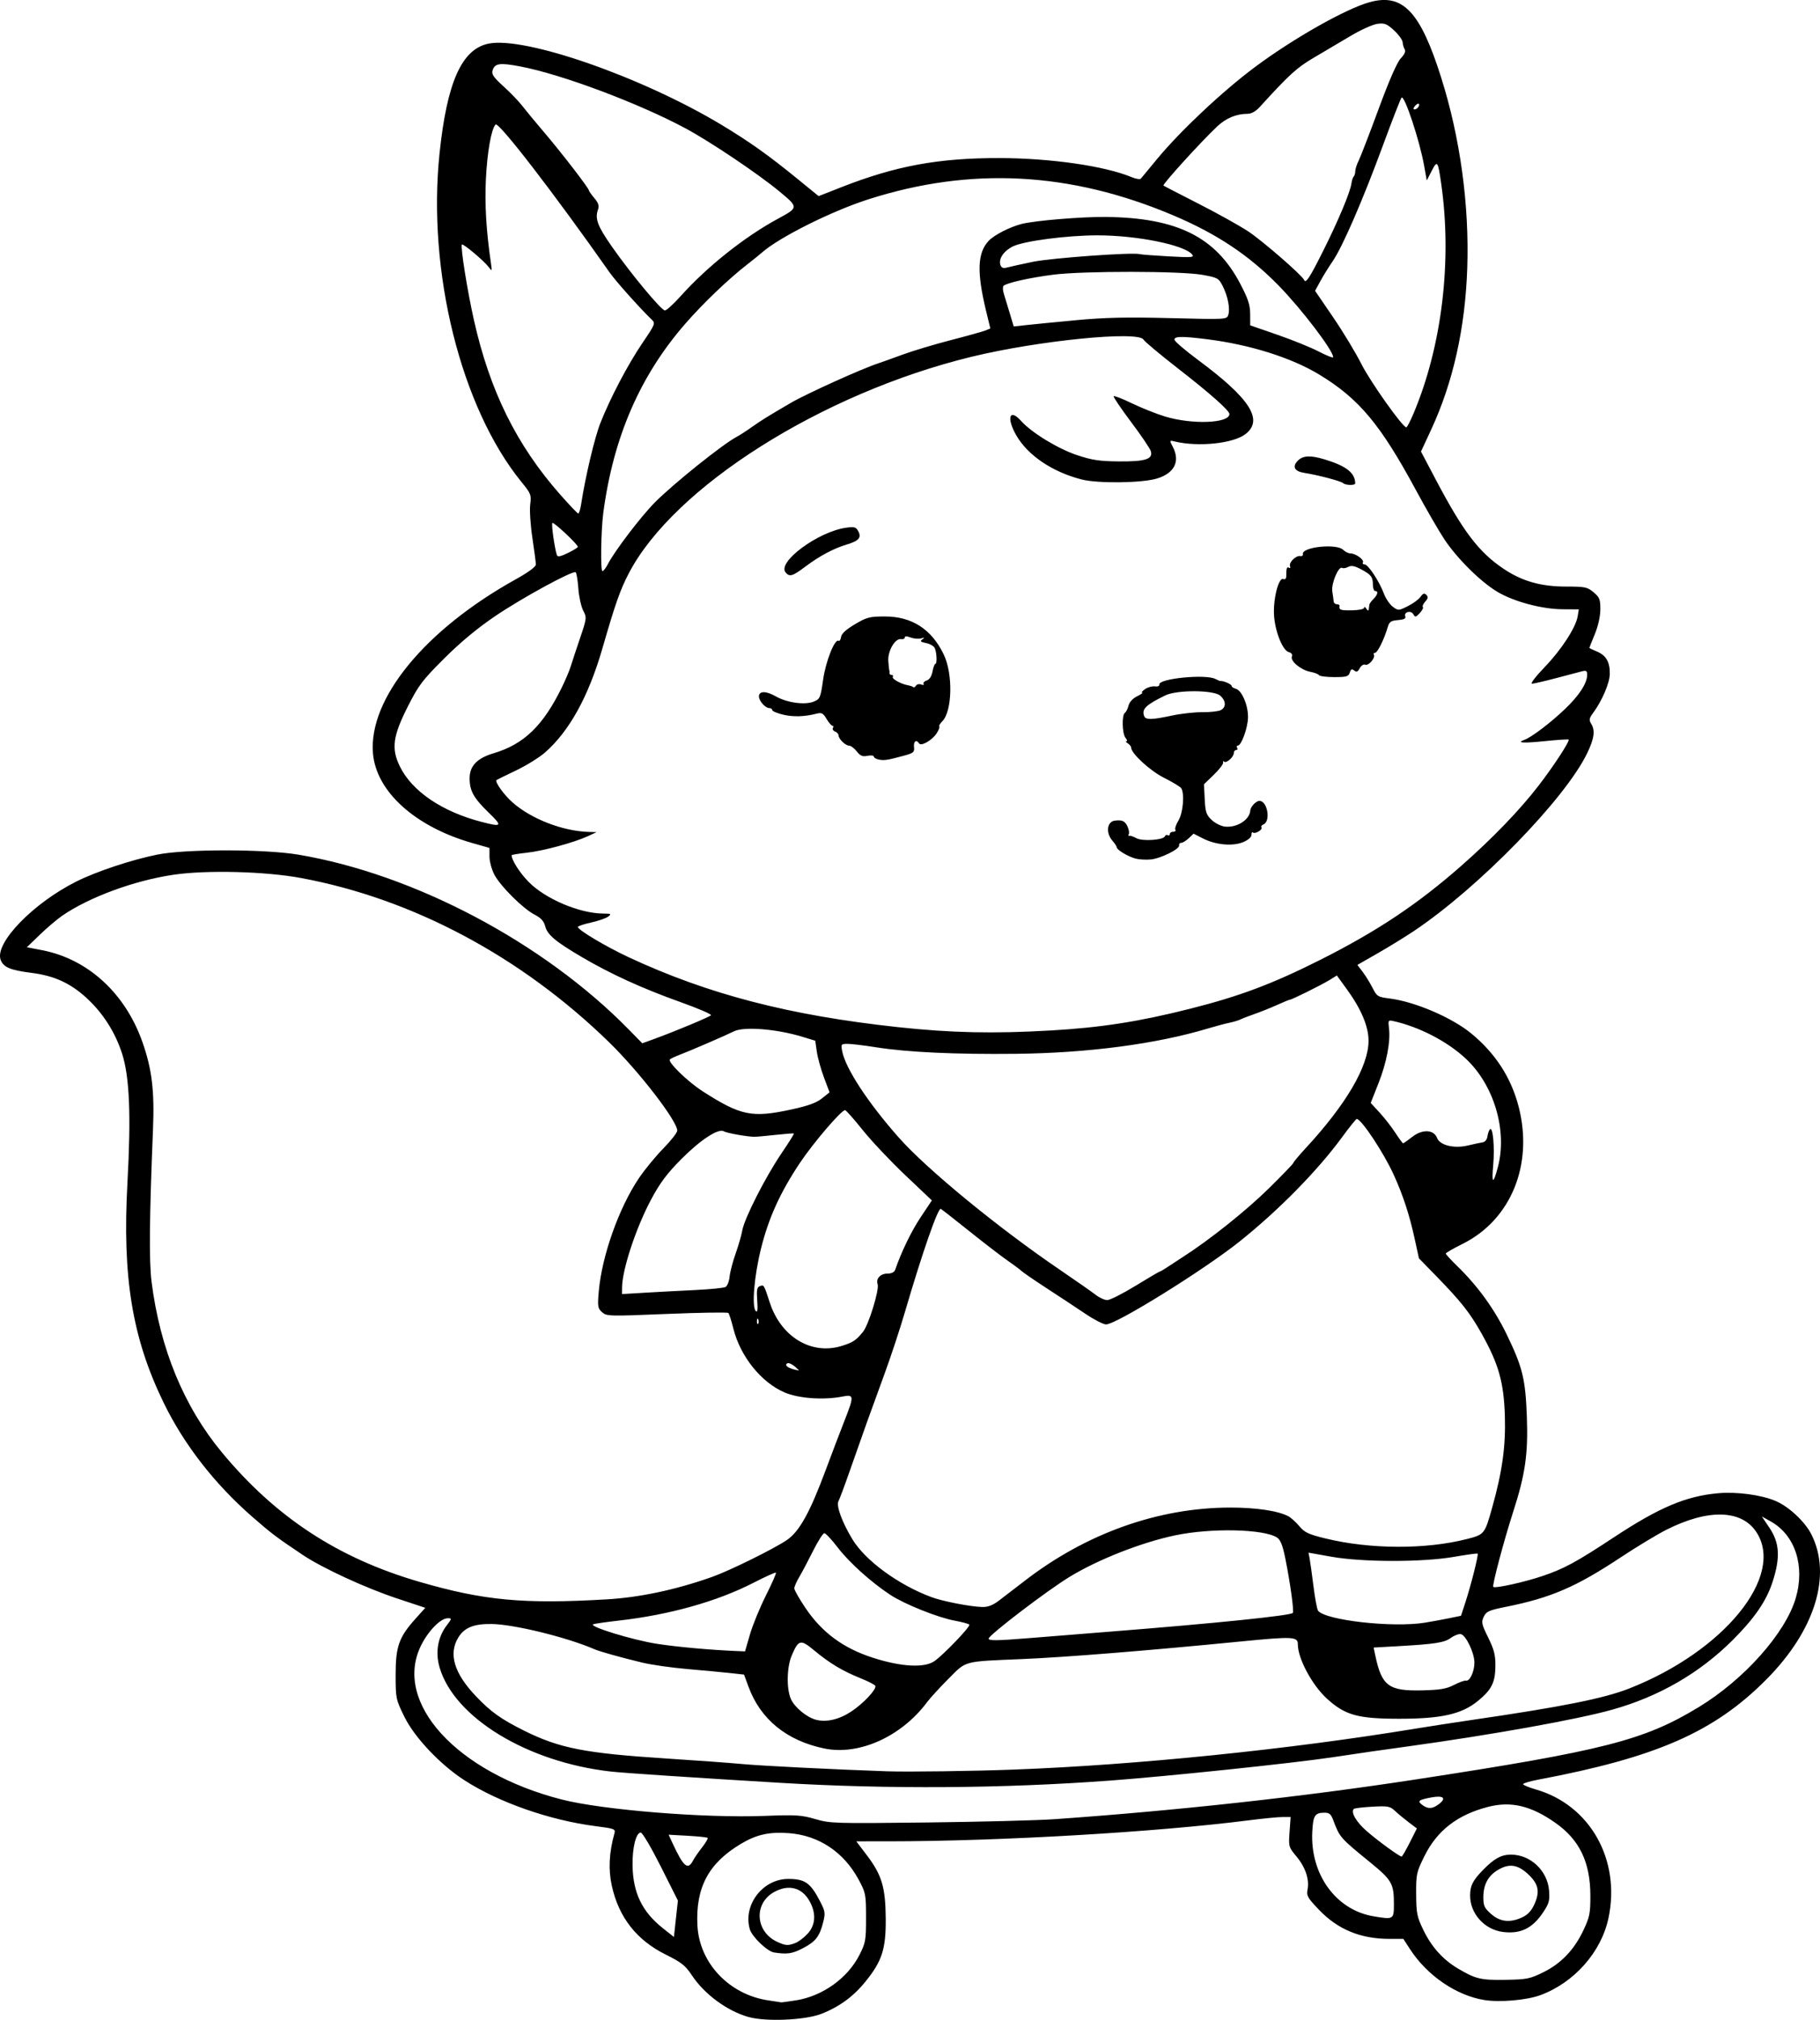 <?xml version="1.0" encoding="UTF-8" standalone="no"?>
<!-- Created with Inkscape (http://www.inkscape.org/) -->

<svg
   width="218.035mm"
   height="241.918mm"
   viewBox="0 0 218.035 241.918"
   version="1.1"
   id="svg5"
   xml:space="preserve"
   xmlns="http://www.w3.org/2000/svg"
   xmlns:svg="http://www.w3.org/2000/svg"><defs
     id="defs2" /><g
     id="layer1"
     transform="translate(17.612,-24.874)"><path
       style="fill:#000000;stroke-width:0.265"
       d="m 72.096,266.459 c -2.578,-0.721 -5.304,-2.719 -6.813,-4.993 -0.789,-1.188 -1.251,-1.556 -3.13,-2.489 -3.497,-1.737 -5.624,-4.444 -6.466,-8.229 -0.435,-1.955 -0.334,-3.996 0.31,-6.291 0.147,-0.524 0.008,-0.577 -2.258,-0.868 -5.488,-0.704 -11.623,-2.85 -15.719,-5.5 -2.919,-1.889 -5.985,-5.137 -7.206,-7.637 -1.005,-2.058 -1.029,-2.172 -1.029,-5.017 0,-3.369 0.399,-4.486 2.393,-6.704 l 1.16,-1.291 -3.364,-1.116 c -3.795,-1.259 -8.964,-3.643 -11.316,-5.219 -3.206,-2.149 -3.74,-2.553 -6.073,-4.59 -4.501,-3.931 -8.158,-8.638 -10.585,-13.623 -3.774,-7.754 -4.971,-15.014 -4.345,-26.358 0.446,-8.078 0.252,-12.716 -0.647,-15.488 -0.836,-2.577 -2.306,-4.869 -4.276,-6.67 -1.923,-1.758 -3.858,-2.639 -6.544,-2.98 -2.587,-0.328 -3.411,-0.678 -3.729,-1.582 -0.708,-2.014 3.902,-6.772 9.071,-9.36 2.415,-1.209 6.605,-2.601 9.72,-3.229 3.345,-0.674 12.818,-0.671 16.858,0.006 13.853,2.321 29.355,10.508 39.55,20.888 l 1.679,1.71 1.628,-0.596 c 2.41,-0.883 6.359,-2.536 6.601,-2.763 0.116,-0.109 -1.537,-0.821 -3.674,-1.583 -4.554,-1.624 -8.363,-3.364 -11.835,-5.407 -3.16,-1.86 -4.091,-2.648 -4.362,-3.691 -0.155,-0.599 -0.509,-0.983 -1.259,-1.367 -1.394,-0.714 -4.14,-3.451 -4.843,-4.828 -0.311,-0.61 -0.566,-1.571 -0.566,-2.137 v -1.028 l -2.051,-0.584 c -6.871,-1.958 -11.541,-6.182 -11.909,-10.772 -0.524,-6.533 6.239,-14.772 17.069,-20.794 1.546,-0.86 2.447,-1.522 2.447,-1.797 0,-0.24 -0.188,-1.677 -0.417,-3.195 -0.23,-1.517 -0.346,-3.31 -0.26,-3.985 0.149,-1.161 0.093,-1.306 -1.046,-2.704 -7.243,-8.891 -11.304,-25.186 -9.813,-39.376 0.893,-8.505 2.656,-12.455 5.855,-13.12 4.346,-0.903 18.373,3.981 27.907,9.716 3.332,2.005 5.613,3.624 9.067,6.439 l 2.585,2.106 2.707,-1.063 c 6.521,-2.562 11.665,-3.509 18.972,-3.494 6.129,0.012 12.623,0.951 15.821,2.287 0.509,0.212 1.006,0.289 1.106,0.17 0.1,-0.119 0.968,-1.169 1.929,-2.333 2.779,-3.366 7.833,-8.115 11.71,-11.006 4.625,-3.448 10.9,-6.999 13.764,-7.79 3.978,-1.098 6.074,1.115 8.578,9.057 2.278,7.226 3.374,15.259 3.115,22.825 -0.246,7.168 -1.698,13.658 -4.322,19.311 l -1.22,2.629 1.787,3.389 c 3.278,6.216 5.158,8.682 8.133,10.669 2.219,1.482 4.453,2.113 7.48,2.113 2.266,0 2.531,0.055 3.279,0.685 0.718,0.604 0.813,0.847 0.808,2.051 -0.004,0.835 -0.26,1.982 -0.66,2.953 -0.36,0.873 -0.654,1.616 -0.655,1.65 -7.9e-4,0.034 0.406,0.233 0.904,0.441 1.108,0.463 1.564,1.258 1.542,2.691 -0.017,1.094 -0.926,3.212 -2.006,4.674 -0.462,0.625 -0.501,0.837 -0.233,1.266 0.508,0.814 0.383,1.776 -0.46,3.527 -2.641,5.489 -12.999,16.119 -20.782,21.326 -1.019,0.682 -2.955,1.872 -4.304,2.645 l -2.452,1.405 0.628,0.824 c 0.345,0.453 0.878,1.316 1.184,1.917 0.527,1.035 0.634,1.102 2.038,1.278 3.022,0.378 7.438,2.264 9.77,4.173 2.915,2.387 4.814,5.323 5.71,8.828 1.772,6.927 -0.951,13.537 -6.759,16.407 -1.088,0.538 -1.979,1.054 -1.979,1.146 0,0.092 0.61,0.759 1.355,1.481 2.445,2.369 4.452,5.136 5.92,8.159 1.929,3.973 2.272,5.377 2.437,9.955 0.159,4.424 -0.196,6.865 -1.654,11.379 -1.095,3.39 -2.528,8.791 -2.373,8.945 0.211,0.211 3.698,-0.558 5.903,-1.302 2.57,-0.867 4.035,-1.661 8.524,-4.62 5.449,-3.592 8.638,-4.944 12.489,-5.293 2.254,-0.204 5.199,0.192 6.922,0.93 1.583,0.678 3.499,2.467 4.267,3.983 2.484,4.901 0.447,11.5 -5.359,17.361 -6.254,6.314 -13.173,9.354 -27.384,12.033 -0.982,0.185 -1.786,0.425 -1.786,0.534 0,0.108 0.685,0.394 1.521,0.634 6.493,1.863 10.194,8.422 8.703,15.422 -0.867,4.07 -4.113,7.731 -8.176,9.222 -1.625,0.596 -4.827,0.874 -6.678,0.579 -3.363,-0.535 -6.861,-2.924 -8.917,-6.09 l -0.803,-1.237 -1.622,0.003 c -3.486,0.006 -6.229,-1.123 -8.492,-3.495 -1.36,-1.426 -1.508,-1.688 -1.362,-2.417 0.241,-1.204 -0.252,-2.675 -1.329,-3.964 -0.929,-1.112 -0.949,-1.183 -0.824,-2.929 l 0.128,-1.79 h -0.968 c -0.532,0 -2.332,0.175 -4,0.388 -11.074,1.419 -29.871,2.516 -43.172,2.521 l -3.892,0.001 1.283,1.695 c 1.777,2.348 2.216,3.829 2.243,7.565 0.026,3.635 -0.439,5.082 -2.421,7.531 -1.456,1.799 -3.147,3.036 -5.296,3.874 -1.935,0.755 -6.618,0.961 -8.685,0.382 z m 5.675,-2.01 c 3.188,-0.517 6.177,-2.665 7.588,-5.452 0.727,-1.436 0.783,-1.754 0.78,-4.457 -0.003,-2.8 -0.037,-2.973 -0.895,-4.561 -1.78,-3.294 -4.767,-5.28 -8.344,-5.551 -2.356,-0.178 -3.896,0.167 -5.777,1.294 -3.861,2.315 -5.414,5.239 -5.185,9.761 0.229,4.506 3.814,8.289 8.507,8.975 0.758,0.111 1.437,0.215 1.51,0.232 0.073,0.017 0.89,-0.092 1.816,-0.242 z m -2.656,-5.731 c -0.805,-0.123 -2.644,-1.888 -2.903,-2.787 -0.835,-2.899 1.55,-6.021 4.6,-6.021 1.994,0 2.653,0.454 3.778,2.606 0.662,1.267 0.694,1.466 0.413,2.583 -0.431,1.711 -0.907,2.32 -2.435,3.113 -1.278,0.663 -1.866,0.75 -3.454,0.507 z m 2.557,-1.134 c 0.381,-0.145 1.043,-0.648 1.472,-1.117 0.961,-1.053 1.039,-2.452 0.217,-3.914 -0.904,-1.608 -2.47,-2.02 -4.184,-1.101 -2.543,1.364 -2.324,4.82 0.381,6.022 0.972,0.432 1.232,0.445 2.113,0.11 z m 89.605,3.504 c 2.141,-1.055 3.705,-2.696 4.813,-5.051 0.74,-1.572 0.828,-2.019 0.823,-4.143 -0.01,-3.988 -1.302,-6.672 -4.185,-8.698 -2.921,-2.053 -5.31,-2.622 -8.053,-1.92 -3.682,0.943 -6.126,2.834 -7.65,5.919 -0.946,1.915 -0.995,2.138 -0.981,4.547 0.013,2.288 0.096,2.702 0.855,4.273 0.987,2.044 2.359,3.571 4.166,4.637 2.117,1.248 2.721,1.391 5.682,1.342 2.56,-0.042 2.927,-0.115 4.53,-0.906 z m -4.834,-4.826 c -2.21,-0.275 -3.937,-2.187 -3.937,-4.36 0,-1.169 0.313,-1.797 1.51,-3.03 1.358,-1.399 2.211,-1.87 3.384,-1.872 2.333,-0.003 4.376,1.92 4.564,4.295 0.096,1.216 0.006,1.547 -0.714,2.624 -1.28,1.914 -2.698,2.605 -4.807,2.343 z m 2.342,-1.77 c 0.659,-0.313 1.087,-0.786 1.447,-1.601 0.671,-1.516 0.45,-2.44 -0.866,-3.629 -1.227,-1.109 -2.248,-1.218 -3.595,-0.386 -1.138,0.704 -1.678,1.746 -1.678,3.241 0,1.015 0.128,1.289 0.935,1.998 1.087,0.955 2.286,1.075 3.757,0.377 z M 61.552,248.428 c -1.126,-2.24 -2.206,-4.074 -2.4,-4.074 -0.57,0 -1.024,1.832 -0.985,3.969 0.061,3.274 1.15,5.52 3.633,7.49 l 1.323,1.049 0.238,-2.18 0.238,-2.18 z m 87.826,4.525 c 0,-2.493 -0.229,-2.895 -2.878,-5.055 -3.592,-2.93 -3.607,-2.946 -4.404,-5.065 -0.253,-0.672 -0.475,-0.859 -1.019,-0.856 -1.17,0.007 -1.375,0.322 -1.478,2.268 -0.27,5.097 2.819,9.373 7.322,10.138 2.414,0.41 2.456,0.386 2.456,-1.43 z m -83.976,-5.226 c 0.172,-0.327 0.666,-1.047 1.1,-1.6 0.433,-0.552 0.73,-1.062 0.659,-1.133 -0.071,-0.071 -1.151,-0.185 -2.401,-0.254 l -2.272,-0.125 0.46,0.993 c 1.319,2.85 1.837,3.296 2.455,2.118 z m 85.88,-2.18 0.846,-1.682 -0.978,-0.74 c -0.538,-0.407 -1.276,-1.019 -1.64,-1.359 -0.603,-0.564 -0.844,-0.609 -2.721,-0.507 -1.133,0.062 -2.129,0.182 -2.215,0.268 -0.396,0.396 0.302,1.584 1.581,2.688 1.395,1.205 3.894,3.022 4.148,3.016 0.073,-0.002 0.513,-0.76 0.978,-1.685 z m -42.582,-2.791 c 14.787,-1.039 29.763,-2.686 43.324,-4.764 22.521,-3.451 27.314,-4.676 33.867,-8.656 5.435,-3.301 10.373,-8.84 11.618,-13.032 1.145,-3.855 -0.055,-7.566 -2.975,-9.202 l -1.082,-0.606 0.916,1.361 c 1.224,1.819 1.321,3.574 0.36,6.517 -0.74,2.265 -2.157,4.325 -4.764,6.928 -3.973,3.966 -8.841,6.775 -14.467,8.348 -4.142,1.159 -14.314,2.986 -24.398,4.382 -4.325,0.599 -4.4,0.61 -9.128,1.315 -4.751,0.709 -19.725,2.276 -26.591,2.784 -12.875,0.952 -26.57,1.044 -39.555,0.267 -10.455,-0.626 -18.695,-1.174 -20.241,-1.347 -10.001,-1.117 -18.787,-6.459 -20.539,-12.488 -0.52,-1.788 -0.21,-3.611 0.848,-4.999 0.636,-0.834 0.642,-0.876 0.135,-0.876 -0.849,0 -2.311,1.484 -3.185,3.234 -3.417,6.838 4.254,15.256 16.835,18.474 4.906,1.255 17.115,2.243 24.295,1.966 3.788,-0.146 4.428,-0.106 6.085,0.38 1.778,0.521 2.315,0.537 13.43,0.406 6.368,-0.075 13.214,-0.252 15.214,-0.392 z m 46.074,-1.812 c 0.938,-0.721 0.53,-1.065 -0.937,-0.791 -1.522,0.284 -1.691,0.434 -1.034,0.914 0.681,0.498 1.206,0.465 1.971,-0.124 z m -50.904,-4.131 c 14.677,-0.55 32.949,-2.411 48.022,-4.891 1.673,-0.275 4.769,-0.752 6.879,-1.06 10.766,-1.569 15.756,-2.566 18.785,-3.755 11.381,-4.465 18.716,-13.493 15.236,-18.752 -1.776,-2.684 -5.785,-2.783 -10.769,-0.265 -1.109,0.56 -3.553,2.036 -5.431,3.28 -5.404,3.578 -8.391,4.867 -13.805,5.954 -2.023,0.406 -2.338,0.547 -2.643,1.18 -0.313,0.65 -0.263,0.888 0.529,2.498 0.704,1.432 0.873,2.091 0.864,3.371 -0.014,2.012 -0.447,2.878 -2.117,4.237 -1.928,1.569 -4.356,2.117 -9.381,2.117 -4.972,0 -6.499,-0.421 -8.667,-2.392 -1.792,-1.629 -3.504,-4.816 -3.504,-6.524 0,-0.929 -0.567,-0.957 -6.879,-0.336 -11.138,1.095 -20.961,1.885 -26.194,2.105 -7.078,0.298 -6.603,0.171 -8.764,2.34 -1.04,1.044 -2.202,2.314 -2.583,2.823 -3.075,4.117 -8.137,6.402 -12.29,5.548 -4.512,-0.928 -7.66,-3.488 -9.1,-7.4 l -0.536,-1.455 -1.686,-0.185 c -0.927,-0.102 -3.226,-0.318 -5.109,-0.479 -1.883,-0.161 -4.324,-0.51 -5.424,-0.776 -2.583,-0.623 -5.035,-1.31 -5.705,-1.599 -3.314,-1.433 -9.609,-2.977 -12.303,-3.019 -2.121,-0.033 -3.267,0.425 -3.99,1.596 -1.218,1.971 -0.524,4.299 2.105,7.061 1.777,1.867 3.005,2.743 5.768,4.119 4.234,2.107 7.288,2.705 17.019,3.331 3.565,0.229 7.673,0.529 9.128,0.666 2.237,0.211 11.067,0.653 17.33,0.868 2.475,0.085 10.287,-0.02 15.214,-0.205 z m -19.509,-6.946 c 1.426,-0.938 3.038,-2.648 2.896,-3.073 -0.043,-0.13 -0.853,-0.549 -1.799,-0.93 -2.151,-0.867 -3.674,-1.781 -5.519,-3.313 -1.647,-1.368 -1.88,-1.317 -2.697,0.587 -0.59,1.377 -0.651,3.92 -0.124,5.181 0.413,0.988 1.857,2.205 2.987,2.518 1.248,0.345 2.79,-0.006 4.255,-0.97 z m 72.221,-3.191 c 0.615,-0.321 1.26,-0.552 1.434,-0.515 0.458,0.099 1.014,-1.106 1.005,-2.181 -0.009,-1.159 -1.026,-3.28 -1.627,-3.39 -0.248,-0.046 -0.784,0.158 -1.191,0.453 -0.788,0.571 -1.902,0.744 -6.453,0.999 l -2.802,0.157 0.202,0.957 c 0.773,3.662 1.604,4.273 5.667,4.17 2.124,-0.054 2.866,-0.182 3.764,-0.65 z m -62.25,-2.851 c 1.098,-0.762 4.374,-4.188 4.181,-4.373 -0.11,-0.105 -0.893,-0.317 -1.741,-0.472 -2.013,-0.367 -6.041,-1.98 -7.737,-3.099 -2.306,-1.521 -4.914,-3.87 -6.284,-5.659 -0.724,-0.946 -1.448,-1.72 -1.608,-1.72 -0.16,0 -0.768,0.954 -1.35,2.121 -0.582,1.167 -1.326,2.572 -1.654,3.124 -0.327,0.552 -0.595,1.165 -0.595,1.363 0,0.198 0.586,1.233 1.303,2.3 2.008,2.991 4.56,4.875 8.164,6.027 3.371,1.077 6.118,1.223 7.321,0.388 z m -22.101,-3.195 c 0.324,-1.115 1.183,-3.211 1.909,-4.658 0.726,-1.447 1.269,-2.682 1.207,-2.744 -0.062,-0.062 -1.282,0.487 -2.71,1.221 -4.342,2.231 -10.065,3.835 -16.126,4.521 -1.455,0.165 -2.824,0.361 -3.043,0.436 -0.681,0.235 4.651,1.879 7.586,2.339 2.421,0.38 6.42,0.742 9.637,0.874 l 0.951,0.039 z m 33.359,0.446 c 1.673,-0.138 6.138,-0.495 9.922,-0.794 12.47,-0.985 21.432,-1.903 21.758,-2.229 0.165,-0.165 -0.327,-3.701 -0.916,-6.597 -0.308,-1.51 -0.572,-2.17 -0.975,-2.431 -1.59,-1.031 -7.884,-1.169 -12.194,-0.267 -4.029,0.843 -9.195,2.87 -12.635,4.958 -2.696,1.636 -9.721,6.998 -9.722,7.419 -2.6e-4,0.258 1.049,0.245 4.762,-0.06 z m 47.493,-1.856 c 0.873,-0.142 2.205,-0.387 2.96,-0.543 l 1.373,-0.284 0.534,-1.638 c 0.674,-2.07 1.584,-5.683 1.463,-5.805 -0.051,-0.051 -1.317,0.122 -2.814,0.383 -3.777,0.66 -10.973,0.654 -14.719,-0.013 l -2.737,-0.488 0.134,0.687 c 0.073,0.378 0.282,1.877 0.464,3.333 0.182,1.455 0.429,2.775 0.55,2.934 0.876,1.152 8.966,2.059 12.793,1.434 z m -51.038,-2.633 c 0.568,-0.428 1.948,-1.487 3.068,-2.354 7.363,-5.697 16,-8.783 24.628,-8.799 3.124,-0.006 5.776,0.391 7.002,1.047 0.305,0.163 0.892,0.697 1.304,1.185 0.636,0.755 1.104,0.974 3.13,1.468 5.342,1.302 11.987,1.33 16.933,0.073 2.105,-0.535 2.148,-0.589 3.033,-3.748 1.219,-4.351 1.636,-7.351 1.527,-10.98 -0.121,-4.017 -0.741,-6.225 -2.765,-9.843 -1.399,-2.501 -2.462,-3.852 -5.414,-6.881 l -2.117,-2.172 -0.507,-2.326 c -0.629,-2.884 -1.385,-5.199 -2.508,-7.672 -1.203,-2.651 -3.882,-6.692 -4.436,-6.692 -0.088,0 -0.879,0.982 -1.757,2.183 -2.932,4.008 -7.64,8.795 -12.307,12.515 -4.292,3.42 -14.748,9.909 -15.967,9.909 -0.323,0 -1.446,-0.579 -2.496,-1.287 -1.05,-0.708 -3.114,-2.07 -4.586,-3.027 -1.472,-0.957 -2.843,-1.896 -3.046,-2.087 -0.203,-0.191 -0.963,-0.757 -1.689,-1.259 -0.726,-0.502 -2.748,-2.055 -4.494,-3.452 -1.746,-1.397 -3.314,-2.624 -3.483,-2.727 -0.325,-0.198 -2.221,5.247 -4.31,12.383 -0.597,2.037 -1.698,5.371 -2.447,7.408 -1.517,4.127 -2.641,7.262 -4.208,11.748 -0.58,1.659 -1.166,3.225 -1.302,3.481 -0.287,0.536 0.446,2.529 1.671,4.548 1.557,2.565 5.509,5.458 9.465,6.929 1.365,0.507 4.666,1.149 6.096,1.185 0.669,0.017 1.259,-0.208 1.984,-0.754 z m -46.952,-0.16 c 3.964,-0.234 8.277,-1.154 12.613,-2.69 2.086,-0.739 7.388,-3.354 8.942,-4.41 1.5,-1.019 2.756,-3.279 4.65,-8.366 0.732,-1.965 1.734,-4.599 2.228,-5.854 1.209,-3.072 1.196,-3.247 -0.226,-2.967 -2.243,0.442 -5.233,0.228 -6.921,-0.495 -2.796,-1.199 -5.293,-4.304 -6.126,-7.617 -0.238,-0.946 -0.51,-1.801 -0.605,-1.901 -0.095,-0.1 -3.413,-0.047 -7.373,0.116 -6.964,0.287 -7.219,0.28 -7.764,-0.213 -0.515,-0.466 -0.549,-0.685 -0.39,-2.497 0.374,-4.264 2.422,-10.027 4.826,-13.578 0.684,-1.01 1.993,-2.601 2.909,-3.535 0.916,-0.934 1.666,-1.893 1.666,-2.131 0,-1.161 -4.582,-7.096 -8.193,-10.613 -10.521,-10.245 -23.507,-17.162 -36.879,-19.644 -4.279,-0.794 -11.283,-0.975 -15.253,-0.394 -4.695,0.687 -10.113,2.678 -13.351,4.906 -0.617,0.425 -1.825,1.449 -2.683,2.277 l -1.56,1.504 1.83,0.353 c 5.482,1.059 9.951,5.147 12.011,10.986 1.146,3.247 1.462,5.851 1.271,10.479 -0.43,10.465 -0.481,15.78 -0.173,18.224 1.011,8.033 3.871,14.968 8.443,20.477 6.434,7.751 13.881,12.635 23.581,15.463 7.762,2.263 12.513,2.71 22.527,2.119 z m 22.491,-27.909 c -0.343,-0.285 -0.74,-0.447 -0.883,-0.358 -0.424,0.262 0.223,0.665 1.374,0.855 0.073,0.012 -0.148,-0.212 -0.491,-0.497 z m 5.65,-2.446 c 1.332,-0.414 1.698,-0.655 2.534,-1.674 0.683,-0.833 1.989,-5.082 1.759,-5.724 -0.23,-0.641 0.335,-1.261 1.149,-1.261 0.517,0 0.849,-0.161 0.954,-0.463 0.765,-2.2 1.938,-4.617 3.057,-6.296 l 1.337,-2.008 -3.212,-3.047 c -1.767,-1.676 -4.06,-4.108 -5.096,-5.406 -1.036,-1.297 -1.977,-2.359 -2.092,-2.359 -0.452,0 -3.84,3.963 -5.424,6.343 -2.357,3.544 -3.718,6.541 -4.636,10.206 -0.825,3.297 -1.137,7.006 -0.632,7.516 0.199,0.201 0.249,-0.169 0.169,-1.268 -0.09,-1.24 -0.028,-1.584 0.305,-1.712 0.503,-0.193 0.485,-0.224 1.207,1.979 1.351,4.116 4.991,6.301 8.62,5.174 z m -10.006,-3.153 c -0.085,-0.211 -0.147,-0.148 -0.16,0.16 -0.011,0.279 0.051,0.435 0.139,0.347 0.088,-0.088 0.097,-0.316 0.021,-0.507 z m 45.205,-4.051 c 1.545,-0.946 2.864,-1.72 2.932,-1.72 0.067,0 0.445,-0.22 0.839,-0.488 0.394,-0.268 1.253,-0.83 1.908,-1.249 3.155,-2.018 7.563,-5.533 10.249,-8.173 1.635,-1.607 2.975,-2.999 2.977,-3.092 0.002,-0.094 0.675,-0.897 1.496,-1.785 4.843,-5.241 7.504,-9.793 7.504,-12.839 0,-1.713 -0.88,-3.801 -2.599,-6.167 l -1.197,-1.647 -0.878,0.542 c -0.949,0.587 -4.51,2.354 -4.743,2.354 -0.078,0 -0.76,0.279 -1.514,0.621 -0.755,0.341 -1.967,0.828 -2.695,1.082 -0.728,0.254 -1.505,0.554 -1.728,0.668 -0.223,0.114 -0.818,0.292 -1.323,0.396 -0.505,0.104 -1.652,0.41 -2.551,0.68 -6.178,1.858 -14.353,2.939 -22.973,3.037 -7.264,0.082 -13.05,-0.187 -16.789,-0.781 -1.424,-0.226 -2.959,-0.412 -3.411,-0.412 -0.784,0 -0.814,0.04 -0.66,0.86 0.388,2.06 3.081,6.176 6.768,10.343 3.384,3.826 11.899,10.812 19.383,15.904 1.892,1.287 3.797,2.619 4.233,2.959 0.437,0.341 1.057,0.62 1.379,0.622 0.322,0.002 1.849,-0.771 3.394,-1.717 z m -52.668,0.506 c 1.743,-0.083 3.339,-0.245 3.547,-0.362 0.208,-0.116 0.425,-0.673 0.482,-1.236 0.057,-0.564 0.38,-1.799 0.716,-2.744 0.337,-0.946 0.697,-2.196 0.8,-2.778 0.258,-1.46 2.767,-6.398 4.683,-9.219 0.874,-1.287 1.551,-2.369 1.504,-2.404 -0.047,-0.035 -1.038,0.04 -2.202,0.167 -1.164,0.127 -2.295,0.23 -2.514,0.228 -0.877,-0.008 -3.329,-0.442 -3.661,-0.649 -0.646,-0.402 -2.766,0.97 -5.07,3.281 -1.738,1.744 -2.562,2.839 -3.629,4.823 -1.836,3.416 -3.5,8.449 -3.511,10.621 l -0.004,0.762 2.844,-0.169 c 1.564,-0.093 4.27,-0.237 6.014,-0.319 z m 96.063,-14.7 c 1.169,-4.39 -0.462,-9.879 -3.872,-13.036 -2.233,-2.068 -5.541,-3.776 -8.67,-4.477 -0.581,-0.13 -0.614,-0.075 -0.5,0.835 0.202,1.619 -0.278,4.147 -1.259,6.627 l -0.928,2.348 1.068,1.159 c 0.587,0.638 1.434,1.725 1.881,2.416 0.447,0.691 0.867,1.257 0.933,1.257 0.066,0 0.56,-0.346 1.097,-0.768 1.198,-0.942 2.585,-0.883 2.968,0.126 0.337,0.887 2.039,1.304 3.697,0.907 0.693,-0.166 1.482,-0.334 1.754,-0.373 0.295,-0.043 0.531,-0.329 0.584,-0.709 0.049,-0.351 0.183,-0.736 0.298,-0.856 0.356,-0.372 0.589,2.152 0.395,4.279 -0.207,2.275 -0.006,2.372 0.555,0.266 z m -84.604,-6.925 c 1.977,-0.43 2.971,-0.791 3.633,-1.32 l 0.911,-0.727 -0.667,-1.773 c -0.367,-0.975 -0.753,-2.366 -0.857,-3.091 l -0.19,-1.319 -1.565,-0.476 c -3.062,-0.932 -6.969,-1.244 -8.16,-0.652 -1.027,0.51 -5.247,2.333 -6.543,2.825 -0.509,0.194 -1.023,0.436 -1.142,0.539 -0.326,0.282 2.122,2.668 3.92,3.821 4.582,2.939 5.904,3.208 10.659,2.173 z m 31.013,-9.452 c 6.064,-0.351 10.647,-1.067 16.801,-2.625 5.866,-1.485 9.799,-2.963 15.478,-5.817 6.816,-3.426 11.699,-6.679 16.933,-11.282 3.744,-3.292 7.001,-6.671 9.285,-9.634 1.791,-2.324 3.742,-5.318 3.573,-5.486 -0.053,-0.053 -1.32,0.03 -2.815,0.183 -2.636,0.27 -3.506,0.215 -2.474,-0.156 0.847,-0.305 3.063,-1.985 4.828,-3.66 1.72,-1.633 2.685,-3.117 2.685,-4.13 0,-0.46 -0.115,-0.541 -0.595,-0.419 -0.327,0.084 -1.726,0.452 -3.109,0.818 -1.382,0.366 -2.693,0.669 -2.912,0.673 -0.219,0.004 0.454,-0.878 1.497,-1.959 2.023,-2.097 3.763,-4.771 3.982,-6.12 l 0.134,-0.824 -1.946,-0.013 c -2.493,-0.016 -5.849,-0.917 -7.828,-2.101 -2.001,-1.197 -4.824,-3.998 -6.34,-6.289 -0.667,-1.008 -2.191,-3.645 -3.386,-5.859 -4.266,-7.902 -6.825,-10.963 -11.579,-13.851 -3.337,-2.028 -8.317,-3.597 -13.461,-4.242 -3.052,-0.383 -3.993,-0.361 -3.887,0.09 0.047,0.201 1.328,1.289 2.847,2.417 6.198,4.603 7.826,7.144 5.668,8.842 -1.454,1.144 -5.672,1.586 -8.52,0.892 -0.613,-0.149 -0.616,-0.142 -0.198,0.665 0.889,1.719 0.196,3.122 -1.86,3.765 -1.788,0.56 -7.127,0.63 -9.096,0.12 -3.494,-0.906 -6.411,-2.874 -7.79,-5.257 -1.221,-2.109 -0.832,-3.313 0.564,-1.747 1.249,1.402 4.408,3.33 6.714,4.098 1.788,0.595 2.674,0.729 4.981,0.75 3.194,0.029 4.141,-0.275 3.844,-1.234 -0.099,-0.319 -1.163,-1.889 -2.365,-3.49 -1.202,-1.601 -2.141,-2.986 -2.085,-3.079 0.055,-0.093 1.036,0.285 2.179,0.84 1.143,0.554 2.933,1.268 3.977,1.585 3.251,0.987 7.709,0.817 7.709,-0.294 0,-0.423 -2.264,-2.431 -6.152,-5.456 -2.147,-1.67 -4.009,-3.227 -4.139,-3.459 -0.61,-1.09 -12.678,0.119 -20.665,2.069 -17.884,4.367 -35.616,15.581 -41,25.929 -1.039,1.998 -1.603,3.602 -3.158,8.985 -1.655,5.732 -3.945,9.89 -6.863,12.457 -0.677,0.596 -2.243,1.568 -3.482,2.16 -1.238,0.593 -2.29,1.107 -2.337,1.143 -0.249,0.191 0.881,1.775 1.917,2.687 2.277,2.004 6.053,3.455 9.204,3.535 l 0.871,0.022 -1.064,0.49 c -1.672,0.771 -5.379,1.772 -7.337,1.981 -0.982,0.105 -1.786,0.241 -1.786,0.301 0,0.573 0.96,2.081 2.016,3.165 1.994,2.048 6.091,3.793 8.954,3.816 0.954,0.008 1.018,0.047 0.598,0.366 -0.259,0.196 -1.182,0.515 -2.051,0.708 -0.869,0.193 -1.58,0.431 -1.58,0.529 0,0.354 3.362,2.357 6.085,3.627 9.544,4.448 19.263,6.97 32.279,8.375 6.334,0.684 11.411,0.795 18.256,0.399 z m 10.181,-20.595 c -0.883,-0.226 -2.243,-1.041 -2.243,-1.344 0,-0.107 -0.238,-0.468 -0.529,-0.804 -0.796,-0.918 -0.648,-2.253 0.265,-2.386 0.881,-0.128 1.252,0.037 1.548,0.686 0.171,0.375 0.241,0.794 0.155,0.933 -0.085,0.138 -0.057,0.223 0.063,0.189 0.12,-0.035 0.505,0.096 0.856,0.29 0.717,0.397 3.266,0.22 3.418,-0.237 0.05,-0.149 0.199,-0.204 0.332,-0.121 0.133,0.082 0.242,0.024 0.242,-0.131 0,-0.154 0.186,-0.28 0.412,-0.28 0.227,0 0.343,-0.112 0.259,-0.249 -0.085,-0.137 0.087,-0.643 0.38,-1.124 0.544,-0.893 0.738,-3.19 0.325,-3.842 -0.112,-0.176 -1.034,-0.736 -2.05,-1.244 -1.692,-0.847 -3.957,-2.929 -3.957,-3.639 0,-0.132 -0.179,-0.353 -0.397,-0.491 -0.218,-0.138 -0.293,-0.253 -0.166,-0.255 0.127,-0.002 0.077,-0.189 -0.11,-0.415 -0.404,-0.486 -0.459,-2.734 -0.073,-2.986 0.147,-0.096 0.344,-0.487 0.437,-0.868 0.104,-0.424 0.504,-0.858 1.033,-1.118 0.475,-0.234 0.748,-0.428 0.606,-0.432 -0.142,-0.003 0.008,-0.192 0.333,-0.419 0.324,-0.227 0.857,-0.376 1.183,-0.331 0.337,0.047 0.569,-0.048 0.537,-0.219 -0.135,-0.721 5.569,-1.285 6.727,-0.665 0.26,0.139 0.533,0.247 0.605,0.24 0.355,-0.034 1.323,0.391 1.323,0.581 0,0.119 0.226,0.275 0.502,0.347 0.725,0.189 1.486,1.969 1.464,3.421 -0.019,1.261 -0.79,3.389 -1.227,3.389 -0.132,0 -0.166,0.119 -0.076,0.265 0.09,0.146 0.037,0.265 -0.117,0.265 -0.154,0 -0.28,0.16 -0.28,0.356 0,0.475 -0.916,1.286 -1.168,1.034 -0.109,-0.109 -0.159,-0.064 -0.111,0.102 0.049,0.166 -0.448,0.82 -1.104,1.455 l -1.192,1.154 0.09,1.785 c 0.078,1.554 0.186,1.876 0.834,2.488 0.41,0.387 1.125,0.745 1.59,0.795 1.43,0.157 2.961,-0.814 3.033,-1.923 0.029,-0.455 0.696,-1.16 1.096,-1.16 0.974,0 1.385,2.476 0.469,2.828 -0.198,0.076 -0.298,0.239 -0.222,0.362 0.169,0.273 -0.798,0.828 -1.032,0.594 -0.092,-0.092 -0.167,0.037 -0.167,0.287 0,0.275 -0.391,0.618 -0.99,0.868 -1.258,0.526 -3.299,0.341 -4.825,-0.438 l -1.12,-0.571 -0.584,0.549 c -0.321,0.302 -0.725,0.549 -0.898,0.549 -0.173,0 -0.284,0.136 -0.248,0.302 0.095,0.434 -2.21,1.576 -3.412,1.69 -0.561,0.053 -1.38,0.005 -1.819,-0.108 z m 4.371,-17.125 c 1.091,-0.233 2.744,-0.416 3.672,-0.406 0.928,0.01 1.911,-0.1 2.183,-0.246 0.655,-0.35 0.627,-1.103 -0.063,-1.726 -0.766,-0.692 -5.188,-0.718 -6.586,-0.038 -2.344,1.14 -2.858,1.643 -2.535,2.484 0.179,0.465 0.907,0.451 3.329,-0.068 z m -35.123,5.27 c -0.327,-0.066 -0.595,-0.227 -0.595,-0.359 0,-0.132 -0.34,-0.172 -0.755,-0.089 -0.6,0.12 -0.865,0.01 -1.295,-0.536 -0.297,-0.378 -0.713,-0.687 -0.924,-0.687 -0.433,0 -1.26,-0.82 -1.26,-1.249 0,-0.155 -0.186,-0.353 -0.414,-0.44 -0.228,-0.087 -0.34,-0.279 -0.249,-0.425 0.091,-0.147 0.064,-0.266 -0.059,-0.266 -0.123,0 -0.44,-0.367 -0.705,-0.815 -0.407,-0.69 -0.59,-0.788 -1.182,-0.635 -1.461,0.376 -2.809,0.415 -4.048,0.118 -0.705,-0.169 -1.282,-0.415 -1.282,-0.546 0,-0.131 -0.16,-0.238 -0.356,-0.238 -0.471,0 -1.232,-0.858 -1.232,-1.391 0,-0.677 0.84,-0.681 2.023,-0.008 1.355,0.77 3.493,1.06 4.558,0.619 0.734,-0.304 0.797,-0.454 1.105,-2.615 0.317,-2.229 1.4,-4.945 1.857,-4.663 0.114,0.071 0.246,-0.136 0.293,-0.459 0.057,-0.394 0.604,-0.895 1.657,-1.519 1.423,-0.843 1.76,-0.931 3.572,-0.934 3.25,-0.005 5.606,1.511 7.07,4.548 1.127,2.338 1.028,6.806 -0.176,8.01 -0.266,0.266 -0.424,0.543 -0.352,0.615 0.072,0.072 -0.074,0.445 -0.326,0.829 -0.546,0.834 -1.861,1.585 -2.099,1.199 -0.317,-0.512 -0.68,-0.255 -0.605,0.429 0.069,0.626 -0.051,0.728 -1.247,1.052 -1.951,0.529 -2.32,0.586 -2.977,0.454 z m 5.08,-8.988 c 0.241,0.092 0.37,0.059 0.287,-0.075 -0.082,-0.133 0.086,-0.317 0.374,-0.409 0.334,-0.106 0.586,-0.497 0.695,-1.077 0.094,-0.501 0.247,-0.911 0.34,-0.911 0.224,0 0.175,-1.339 -0.069,-1.889 -0.106,-0.238 -0.572,-0.51 -1.035,-0.603 -0.68,-0.137 -0.766,-0.223 -0.446,-0.444 0.314,-0.217 0.28,-0.241 -0.163,-0.118 -0.308,0.086 -0.874,0.037 -1.257,-0.108 -0.47,-0.179 -0.696,-0.177 -0.696,0.005 0,0.148 -0.2,0.235 -0.445,0.192 -0.704,-0.123 -1.606,1.424 -1.525,2.615 0.038,0.556 0.094,1.071 0.125,1.143 0.031,0.073 0.042,0.222 0.025,0.331 -0.017,0.109 0.095,0.198 0.249,0.198 0.154,0 0.217,0.102 0.141,0.226 -0.148,0.24 0.953,0.856 1.812,1.014 0.282,0.052 0.572,0.153 0.643,0.225 0.072,0.072 0.216,-0.008 0.32,-0.177 0.104,-0.169 0.387,-0.232 0.627,-0.139 z m 47.657,-1.119 c -0.08,-0.129 -0.547,-0.31 -1.039,-0.402 -1.115,-0.209 -2.418,-1.285 -2.211,-1.825 0.096,-0.25 -0.038,-0.446 -0.363,-0.531 -0.722,-0.189 -1.608,-2.341 -1.764,-4.286 -0.156,-1.943 0.518,-4.691 1.097,-4.469 0.221,0.085 0.358,-0.046 0.356,-0.341 -0.006,-0.93 0.072,-1.169 0.331,-1.01 0.144,0.089 0.199,-7.94e-4 0.123,-0.2 -0.168,-0.437 0.728,-1.306 1.236,-1.199 0.2,0.042 0.337,-0.063 0.304,-0.235 -0.164,-0.856 4.04,-1.302 4.83,-0.512 0.235,0.235 0.631,0.428 0.879,0.428 0.611,0 1.673,0.77 1.484,1.076 -0.084,0.136 0.01,0.246 0.207,0.246 0.425,0 1.754,2.018 2.317,3.518 0.218,0.582 0.695,1.278 1.058,1.549 0.647,0.481 0.686,0.479 1.793,-0.07 0.622,-0.308 1.306,-0.81 1.519,-1.114 0.299,-0.427 0.46,-0.482 0.701,-0.24 0.242,0.242 0.212,0.426 -0.13,0.804 -0.244,0.27 -0.372,0.563 -0.285,0.65 0.088,0.088 -0.079,0.416 -0.371,0.728 -0.474,0.508 -0.556,0.523 -0.771,0.139 -0.286,-0.512 -1.168,-0.276 -0.963,0.258 0.098,0.255 -0.154,0.382 -0.872,0.441 -0.863,0.071 -1.043,0.198 -1.241,0.877 -0.417,1.426 -1.219,3.043 -1.509,3.043 -0.156,0 -0.222,0.1 -0.147,0.221 0.224,0.362 -0.618,1.356 -1.019,1.202 -0.209,-0.08 -0.501,0.104 -0.673,0.425 -0.234,0.437 -0.385,0.499 -0.659,0.271 -0.275,-0.229 -0.395,-0.172 -0.529,0.247 -0.15,0.473 -0.39,0.543 -1.859,0.543 -0.927,0 -1.752,-0.106 -1.831,-0.235 z m 5.409,-8.078 c 0.002,-0.157 0.119,-0.107 0.261,0.111 0.178,0.276 0.268,0.296 0.294,0.066 0.02,-0.182 0.052,-0.429 0.07,-0.548 0.018,-0.12 0.241,-0.426 0.496,-0.68 0.513,-0.513 0.605,-0.954 0.198,-0.954 -0.146,0 -0.266,-0.327 -0.269,-0.728 -0.005,-0.964 -0.2,-1.22 -1.425,-1.873 -0.771,-0.411 -1.157,-0.483 -1.527,-0.286 -0.272,0.146 -0.6,0.2 -0.728,0.121 -0.43,-0.266 -1.332,1.882 -1.184,2.819 0.076,0.48 0.15,1.022 0.165,1.203 0.015,0.182 0.186,0.331 0.38,0.331 0.194,0 0.339,0.089 0.321,0.198 -0.076,0.485 0.116,0.553 1.487,0.53 0.849,-0.014 1.457,-0.143 1.459,-0.31 z M 76.5,93.427 c -1.031,-1.242 3.924,-4.893 7.262,-5.351 0.984,-0.135 1.178,-0.078 1.446,0.423 0.408,0.763 0.066,1.158 -1.378,1.59 -1.574,0.471 -3.262,1.371 -4.946,2.637 -1.563,1.175 -1.907,1.277 -2.385,0.701 z M 143.279,82.729 c -0.267,-0.243 -3.039,-0.971 -4.658,-1.222 -1.165,-0.181 -1.457,-0.755 -0.747,-1.465 0.616,-0.616 1.519,-0.657 3.2,-0.147 2.599,0.789 3.646,1.607 3.669,2.865 0.005,0.275 -1.157,0.25 -1.465,-0.031 z M 40.959,122.228 c -1.836,-1.779 -2.31,-2.629 -2.31,-4.15 0,-1.463 0.899,-2.4 2.862,-2.983 3.648,-1.083 5.949,-3.307 8.203,-7.927 0.426,-0.873 0.902,-2.004 1.057,-2.514 0.156,-0.509 0.654,-2.02 1.108,-3.356 0.806,-2.375 0.814,-2.45 0.372,-3.305 -0.249,-0.481 -0.51,-1.683 -0.581,-2.67 -0.071,-0.987 -0.216,-1.849 -0.322,-1.914 -0.364,-0.225 -6.406,3.069 -9.614,5.241 -2.152,1.457 -4.16,3.122 -6.122,5.078 -2.618,2.609 -3.068,3.202 -4.349,5.728 -1.82,3.589 -2.019,5.071 -0.969,7.218 1.454,2.973 5.068,5.42 9.81,6.644 2.428,0.627 2.514,0.518 0.854,-1.089 z m 14.243,-29.777 c 0.827,-1.599 3.964,-5.716 5.645,-7.409 2.224,-2.24 8.134,-6.975 9.793,-7.847 0.355,-0.186 1.19,-0.726 1.856,-1.2 1.083,-0.77 1.753,-1.185 4.651,-2.881 1.824,-1.067 8.563,-4.113 10.451,-4.723 0.364,-0.118 1.673,-0.586 2.91,-1.041 1.237,-0.455 3.856,-1.242 5.821,-1.748 1.965,-0.507 3.826,-1.027 4.136,-1.155 l 0.564,-0.234 -0.502,-2.071 c -1.132,-4.669 -1.05,-6.983 0.298,-8.418 0.666,-0.709 2.553,-1.674 3.971,-2.032 1.596,-0.402 7.156,-0.863 10.054,-0.834 8.551,0.087 13.188,2.394 16.131,8.027 0.938,1.796 1.173,2.515 1.176,3.6 l 0.004,1.356 3.268,1.13 c 1.798,0.622 4.034,1.53 4.97,2.018 0.936,0.488 1.702,0.787 1.702,0.664 0,-0.803 -3.798,-5.785 -6.56,-8.604 -3.544,-3.618 -7.378,-6.169 -12.584,-8.376 -12.337,-5.228 -24.284,-5.856 -36.55,-1.922 -4.412,1.415 -10.684,4.553 -12.742,6.375 -0.278,0.246 -1.038,0.86 -1.687,1.363 -2.296,1.778 -5.325,4.672 -7.49,7.155 -5.432,6.232 -8.63,13.61 -9.828,22.673 -0.276,2.091 -0.348,6.961 -0.102,6.961 0.119,0 0.409,-0.371 0.644,-0.825 z m -3.588,-2.081 c 0,-0.298 -2.899,-3.015 -3.053,-2.861 -0.141,0.141 0.269,3.048 0.542,3.849 0.084,0.244 0.427,0.179 1.312,-0.251 0.659,-0.32 1.199,-0.652 1.199,-0.737 z m 0.391,-5.098 c 0.509,-3.304 1.616,-7.977 2.304,-9.723 1.183,-3.005 3.287,-7.007 5.05,-9.607 1.539,-2.27 1.568,-2.343 1.085,-2.808 -1.391,-1.338 -4.297,-4.59 -5.013,-5.61 -6.635,-9.451 -13.305,-18.102 -13.673,-17.734 -0.508,0.508 -1.001,3.284 -1.159,6.522 -0.149,3.064 0.035,6.17 0.595,10.027 0.151,1.039 0.14,1.061 -0.262,0.519 -0.533,-0.718 -3.061,-2.845 -3.208,-2.698 -0.2,0.2 0.636,5.467 1.434,9.027 1.905,8.506 5.11,14.989 10.34,20.921 1.091,1.238 2.063,2.259 2.16,2.269 0.096,0.01 0.253,-0.487 0.348,-1.106 z M 151.717,74.425 c 3.418,-8.092 4.652,-18.337 3.322,-27.583 -0.391,-2.718 -0.461,-2.81 -1.135,-1.5 l -0.59,1.146 -0.324,-1.808 c -0.541,-3.013 -2.354,-8.469 -2.696,-8.111 -0.114,0.12 -1.104,2.658 -2.201,5.641 -2.419,6.581 -4.862,12.218 -6.042,13.938 -0.481,0.702 -1.155,1.789 -1.496,2.416 l -0.621,1.141 2.156,3.156 c 1.186,1.736 2.716,4.266 3.399,5.623 1.068,2.12 4.901,7.526 5.371,7.576 0.087,0.009 0.473,-0.727 0.857,-1.637 z m -40.439,-11.201 c 3.474,-0.325 6.044,-0.383 11.289,-0.251 6.779,0.17 6.791,0.169 6.97,-0.396 0.236,-0.745 -0.057,-2.241 -0.679,-3.46 -0.473,-0.927 -0.602,-0.998 -2.425,-1.326 -2.591,-0.467 -14.26,-0.479 -17.871,-0.018 -2.807,0.358 -5.599,0.985 -5.952,1.338 -0.111,0.111 -0.091,0.551 0.045,0.979 0.136,0.427 0.456,1.476 0.711,2.331 l 0.465,1.554 1.475,-0.164 c 0.811,-0.09 3.499,-0.353 5.973,-0.585 z M 63.947,60.322 c 3.158,-3.517 7.65,-7.089 11.611,-9.235 2.517,-1.364 2.517,-1.365 0.196,-3.289 -2.533,-2.1 -8.233,-5.931 -11.195,-7.526 -5.618,-3.024 -14.886,-6.5 -19.838,-7.439 -2.451,-0.465 -3.05,-0.382 -3.317,0.458 -0.149,0.47 0.09,0.824 1.31,1.933 0.821,0.746 1.82,1.783 2.22,2.304 0.4,0.521 1.607,1.98 2.683,3.242 2.053,2.41 5.32,6.65 5.32,6.906 0,0.082 0.293,0.498 0.652,0.924 0.487,0.579 0.599,0.923 0.444,1.361 -0.392,1.106 -0.073,1.966 1.643,4.426 2.262,3.244 5.938,7.67 6.371,7.67 0.189,0 1.044,-0.78 1.901,-1.734 z m 76.939,-5.365 c 1.829,-3.654 3.263,-7.07 3.401,-8.101 0.048,-0.36 0.172,-0.739 0.274,-0.842 0.103,-0.103 0.186,-0.386 0.186,-0.631 0,-0.244 0.181,-0.806 0.401,-1.249 0.221,-0.442 1.295,-3.225 2.387,-6.184 1.291,-3.499 2.225,-5.629 2.67,-6.094 0.44,-0.459 0.608,-0.839 0.47,-1.062 -0.118,-0.191 -0.232,-0.578 -0.252,-0.859 -0.021,-0.281 -0.486,-0.922 -1.034,-1.425 -0.862,-0.79 -1.132,-0.895 -1.995,-0.78 -0.549,0.074 -1.994,0.726 -3.211,1.45 -1.218,0.724 -3.202,1.898 -4.41,2.609 -2.038,1.2 -2.907,1.992 -6.428,5.857 -0.516,0.566 -1.029,0.86 -1.503,0.861 -1.347,0.003 -2.586,0.518 -3.641,1.516 -1.971,1.863 -6.578,6.933 -6.43,7.075 0.05,0.048 1.936,1.025 4.192,2.172 2.256,1.147 4.956,2.652 6,3.345 1.694,1.123 6.428,5.24 6.656,5.788 0.195,0.47 0.662,-0.24 2.268,-3.449 z m -34.768,1.275 c 2.245,-0.462 12.006,-1.164 12.805,-0.92 0.161,0.049 1.714,0.168 3.452,0.264 2.833,0.156 3.125,0.132 2.82,-0.235 -0.944,-1.137 -6.617,-2.281 -11.313,-2.281 -3.692,0 -8.894,0.685 -10.178,1.34 -1.117,0.57 -1.732,1.52 -1.453,2.245 0.12,0.313 0.344,0.394 0.762,0.275 0.326,-0.093 1.723,-0.402 3.106,-0.687 z m 46.181,-18.536 c 0.285,-0.461 -0.04,-0.558 -0.402,-0.121 -0.209,0.251 -0.229,0.403 -0.053,0.403 0.155,0 0.36,-0.127 0.456,-0.282 z"
       id="path445" /></g></svg>

